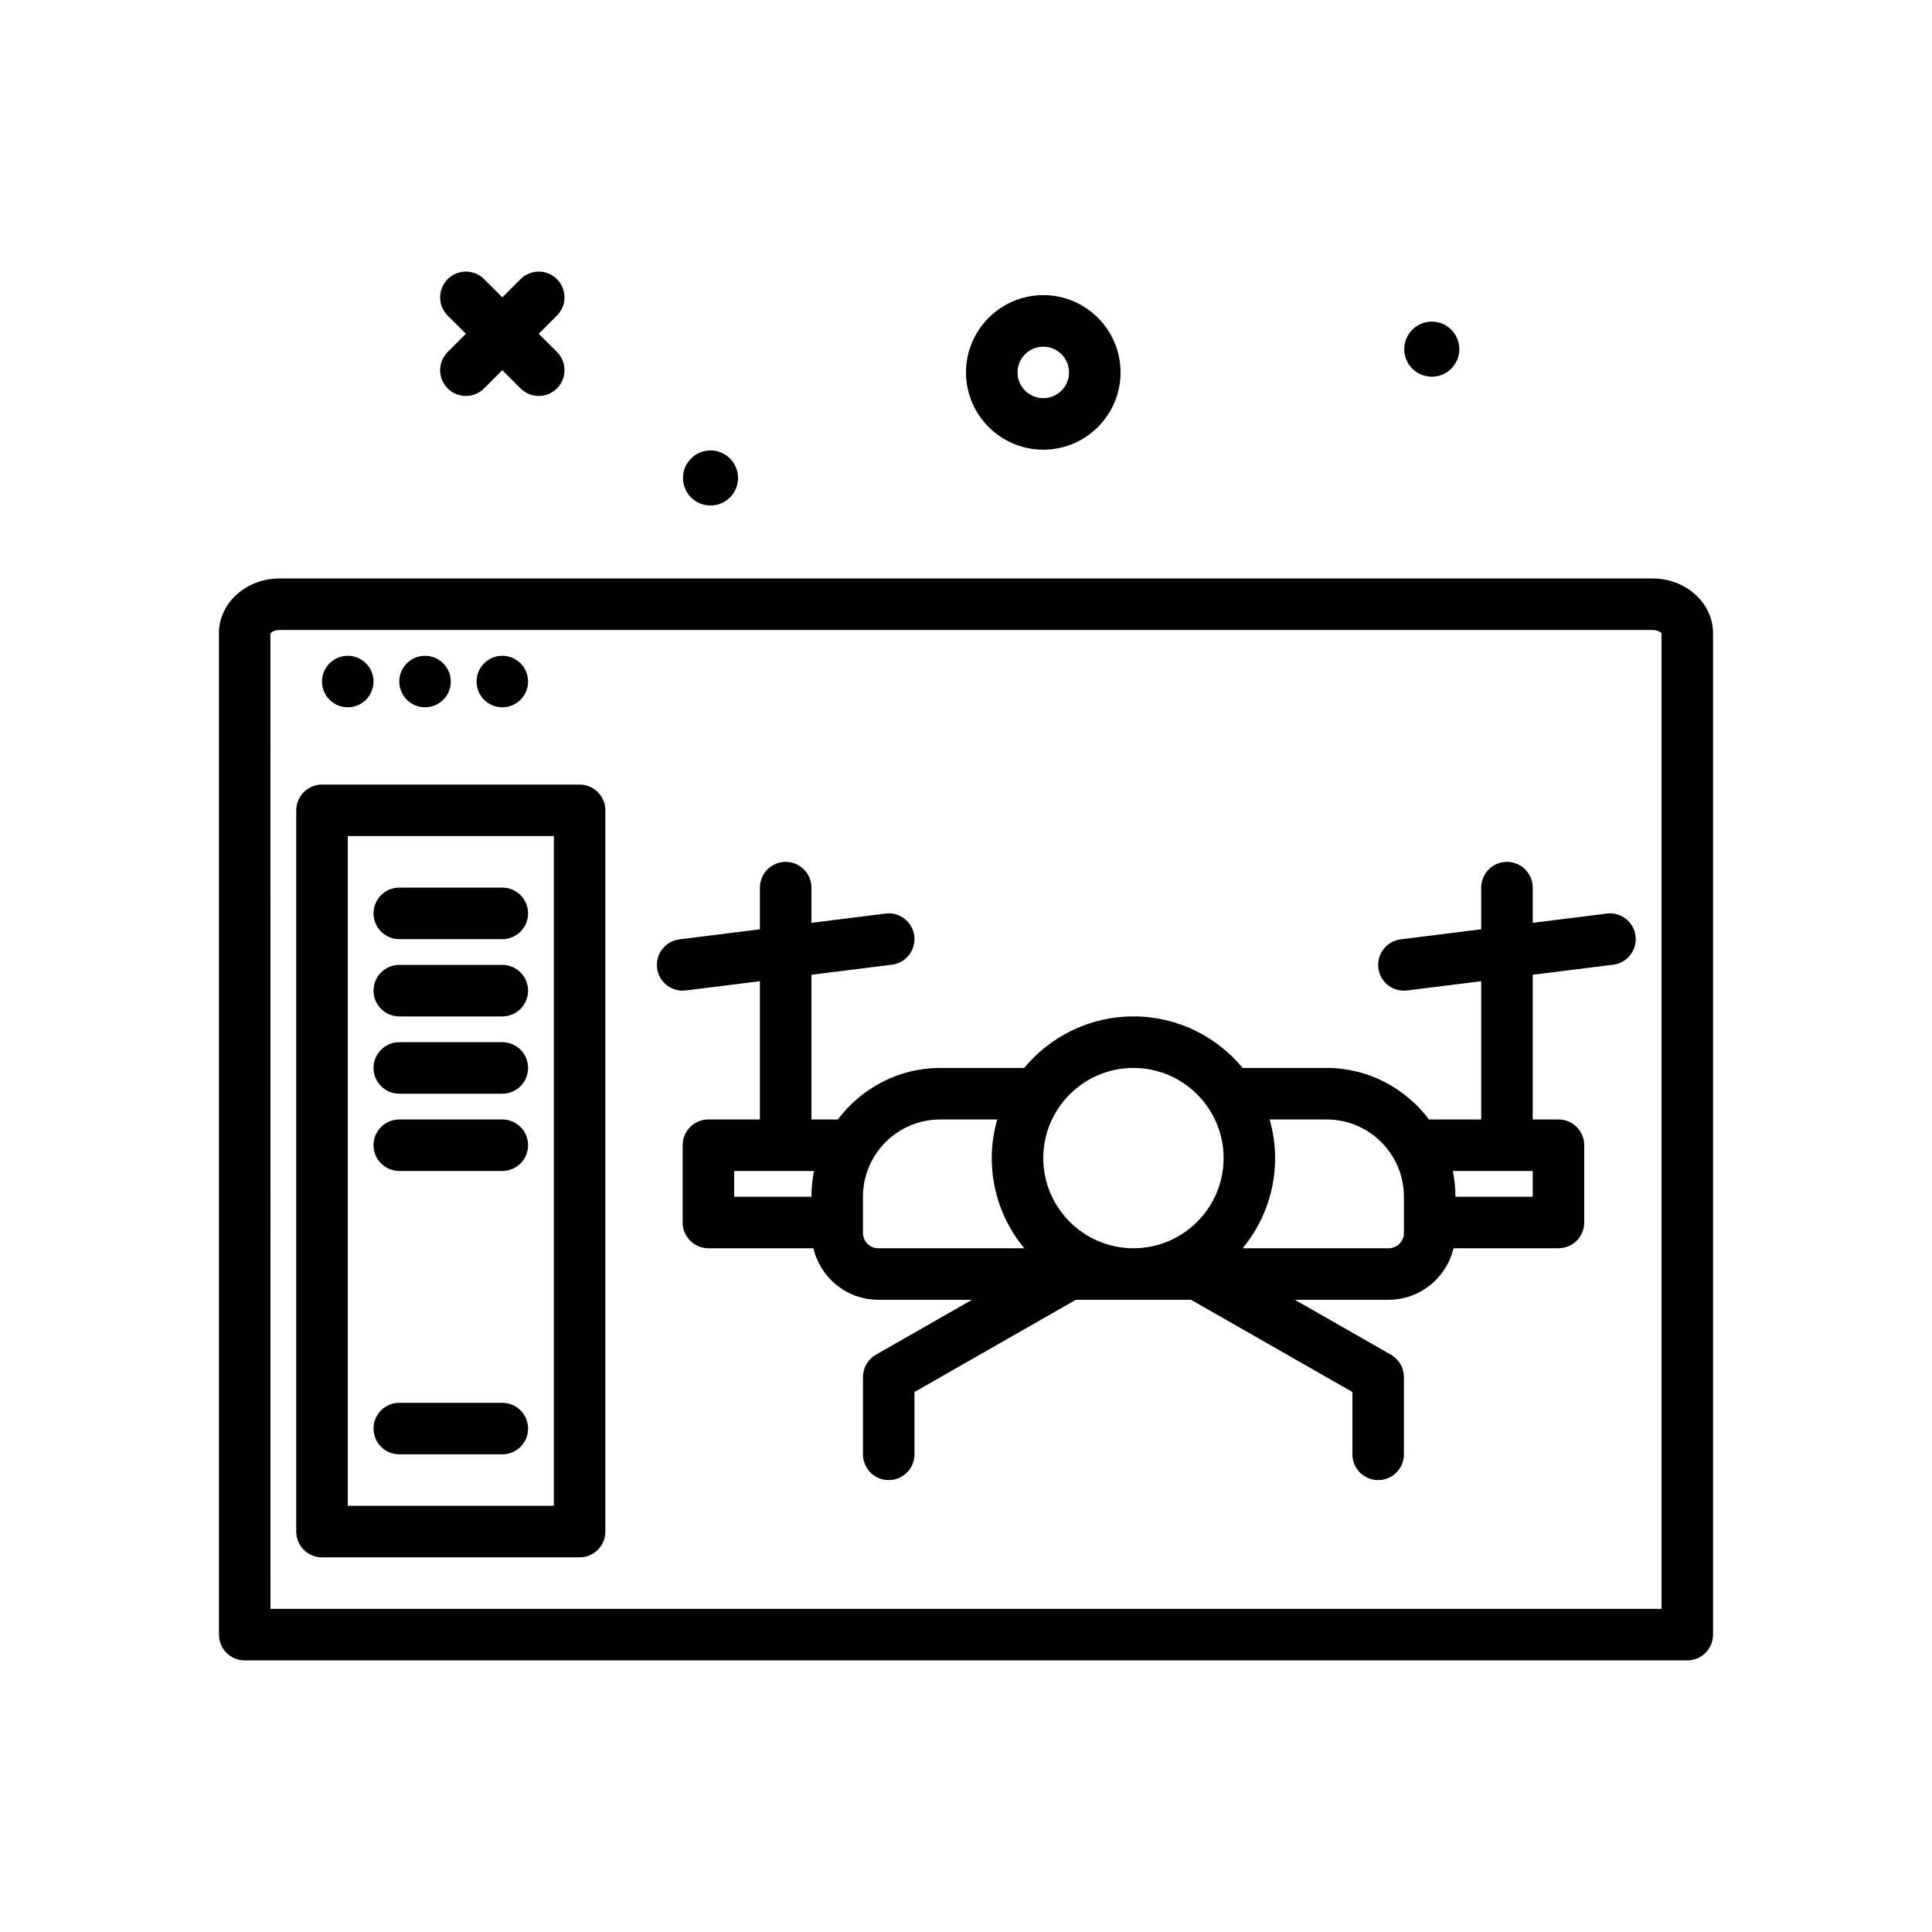 <svg id="web" enable-background="new 0 0 300 300" height="512" viewBox="0 0 300 300" width="512" xmlns="http://www.w3.org/2000/svg"><g><path d="m222.328 58.496c2.362 0 4.277-1.915 4.277-4.276s-1.915-4.277-4.277-4.277-4.276 1.915-4.276 4.277 1.915 4.276 4.276 4.276z"/><circle cx="54" cy="105.828" r="4"/><circle cx="66" cy="105.828" r="4"/><circle cx="78" cy="105.828" r="4"/><path d="m69.516 60.312c.781.781 1.805 1.172 2.828 1.172s2.047-.391 2.828-1.172l2.828-2.828 2.828 2.828c.781.781 1.805 1.172 2.828 1.172s2.047-.391 2.828-1.172c1.562-1.562 1.562-4.094 0-5.656l-2.828-2.828 2.828-2.828c1.562-1.562 1.562-4.094 0-5.656s-4.094-1.562-5.656 0l-2.828 2.828-2.828-2.828c-1.562-1.562-4.094-1.562-5.656 0s-1.562 4.094 0 5.656l2.828 2.828-2.828 2.828c-1.563 1.563-1.563 4.094 0 5.656z"/><path d="m162 69.828c6.617 0 12-5.383 12-12s-5.383-12-12-12-12 5.383-12 12 5.383 12 12 12zm0-16c2.205 0 4 1.795 4 4s-1.795 4-4 4-4-1.795-4-4 1.795-4 4-4z"/><path d="m110.328 78.496c2.362 0 4.277-1.915 4.277-4.276s-1.915-4.277-4.277-4.277-4.276 1.915-4.276 4.277 1.915 4.276 4.276 4.276z"/><path d="m90 121.828h-40c-2.209 0-4 1.791-4 4v112c0 2.209 1.791 4 4 4h40c2.209 0 4-1.791 4-4v-112c0-2.209-1.791-4-4-4zm-4 112h-32v-104h32z"/><path d="m62 145.828h16c2.209 0 4-1.791 4-4s-1.791-4-4-4h-16c-2.209 0-4 1.791-4 4s1.791 4 4 4z"/><path d="m62 157.828h16c2.209 0 4-1.791 4-4s-1.791-4-4-4h-16c-2.209 0-4 1.791-4 4s1.791 4 4 4z"/><path d="m62 169.828h16c2.209 0 4-1.791 4-4s-1.791-4-4-4h-16c-2.209 0-4 1.791-4 4s1.791 4 4 4z"/><path d="m62 181.828h16c2.209 0 4-1.791 4-4s-1.791-4-4-4h-16c-2.209 0-4 1.791-4 4s1.791 4 4 4z"/><path d="m62 225.828h16c2.209 0 4-1.791 4-4s-1.791-4-4-4h-16c-2.209 0-4 1.791-4 4s1.791 4 4 4z"/><path d="m249.504 141.859-11.504 1.438v-5.469c0-2.209-1.791-4-4-4s-4 1.791-4 4v6.469l-12.496 1.562c-2.191.273-3.746 2.273-3.473 4.465.252 2.023 1.977 3.504 3.963 3.504.166 0 .334-.01.502-.031l11.504-1.438v21.469h-8.102c-3.655-4.828-9.39-8-15.898-8h-13.043c-4.039-4.883-10.14-8-16.957-8s-12.919 3.117-16.957 8h-13.043c-6.508 0-12.243 3.172-15.898 8h-4.102v-22.469l12.496-1.562c2.191-.273 3.746-2.273 3.473-4.465-.273-2.193-2.291-3.764-4.465-3.473l-11.504 1.438v-5.469c0-2.209-1.791-4-4-4s-4 1.791-4 4v6.469l-12.496 1.562c-2.191.273-3.746 2.273-3.473 4.465.252 2.023 1.977 3.504 3.963 3.504.166 0 .334-.01.502-.031l11.504-1.438v21.469h-8c-2.209 0-4 1.791-4 4v12c0 2.209 1.791 4 4 4h16.301c1.081 4.576 5.175 8 10.076 8h14.562l-14.923 8.527c-1.246.711-2.016 2.037-2.016 3.473v12c0 2.209 1.791 4 4 4s4-1.791 4-4v-9.68l25.062-14.32h17.877l25.061 14.32v9.68c0 2.209 1.791 4 4 4s4-1.791 4-4v-12c0-1.436-.77-2.762-2.016-3.473l-14.923-8.527h14.562c4.901 0 8.995-3.424 10.076-8h16.301c2.209 0 4-1.791 4-4v-12c0-2.209-1.791-4-4-4h-4v-22.469l12.496-1.562c2.191-.273 3.746-2.273 3.473-4.465-.276-2.193-2.293-3.764-4.465-3.473zm-123.504 43.969h-12v-4h12.404c-.263 1.293-.404 2.63-.404 4zm10.377 8c-1.311 0-2.377-1.066-2.377-2.377v-5.623c0-6.617 5.383-12 12-12h8.853c-.543 1.91-.853 3.918-.853 6 0 5.314 1.895 10.194 5.043 14zm39.623 0c-7.719 0-14-6.281-14-14s6.281-14 14-14 14 6.281 14 14-6.281 14-14 14zm42-2.377c0 1.311-1.066 2.377-2.377 2.377h-22.666c3.148-3.806 5.043-8.686 5.043-14 0-2.082-.31-4.09-.853-6h8.853c6.617 0 12 5.383 12 12zm20-5.623h-12c0-1.37-.141-2.707-.404-4h12.404z"/><path d="m256.619 89.828h-213.238c-5.172 0-9.381 3.807-9.381 8.484v155.516c0 2.209 1.791 4 4 4h224c2.209 0 4-1.791 4-4v-155.516c0-4.677-4.209-8.484-9.381-8.484zm1.381 160h-216l-.012-151.447c.072-.164.572-.553 1.393-.553h213.238c.82 0 1.32.389 1.381.484z"/></g></svg>